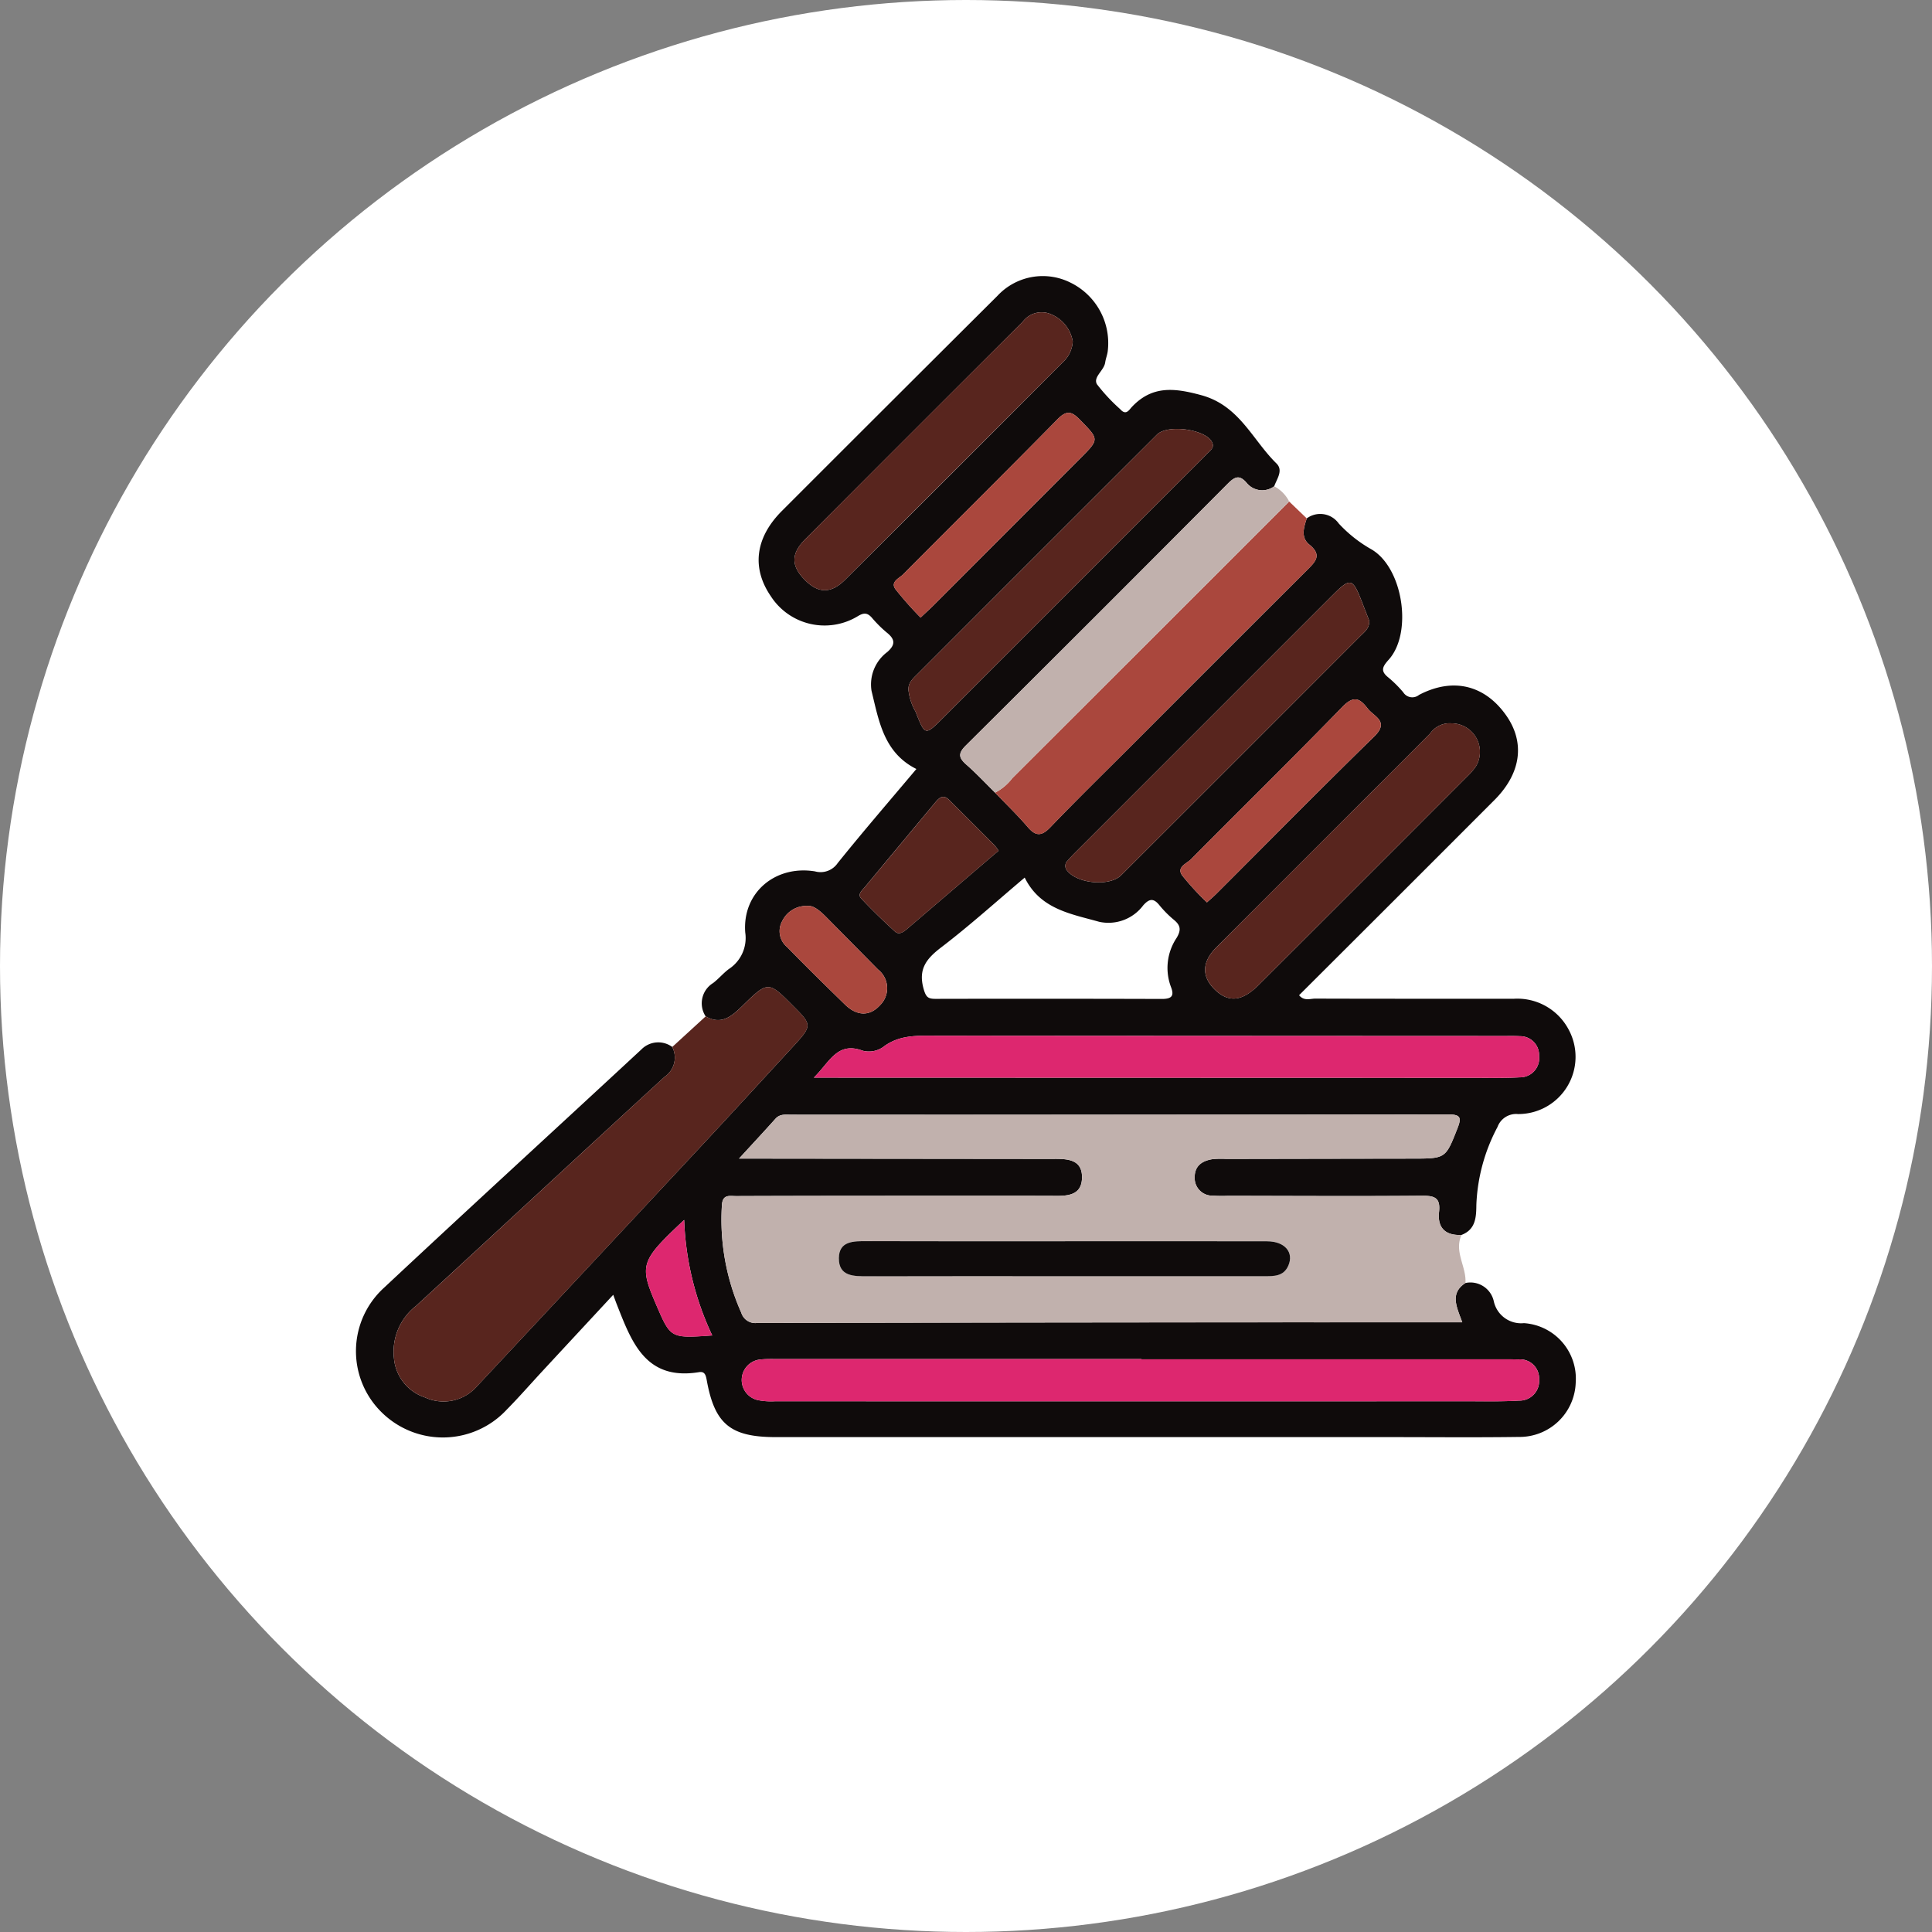 <svg xmlns="http://www.w3.org/2000/svg" xmlns:xlink="http://www.w3.org/1999/xlink" width="189" height="189" viewBox="0 0 189 189">
  <rect x="0" y="0" width="189" height="189" fill="#808080" stroke="none"/>
  <defs>
    <clipPath id="clip-path">
      <rect id="Rectángulo_347535" data-name="Rectángulo 347535" width="119.364" height="113.621" fill="none"/>
    </clipPath>
  </defs>
  <g id="Grupo_161724" data-name="Grupo 161724" transform="translate(-750 -911)">
    <g id="Grupo_161158" data-name="Grupo 161158" transform="translate(750 911)">
      <circle id="Elipse_1142" data-name="Elipse 1142" cx="94.5" cy="94.5" r="94.5" fill="#fff"/>
    </g>
    <g id="Grupo_1017326" data-name="Grupo 1017326" transform="translate(784.818 938)">
      <g id="Grupo_1017325" data-name="Grupo 1017325" clip-path="url(#clip-path)">
        <path id="Trazado_608783" data-name="Trazado 608783" d="M93.018,23.711a2.221,2.221,0,0,1,3.128.5A13.082,13.082,0,0,0,99.3,26.716c3.135,1.771,4.108,8.189,1.731,10.821-.628.7-.822,1.113-.022,1.747a11.414,11.414,0,0,1,1.448,1.444A1.044,1.044,0,0,0,104,40.98c3.305-1.731,6.4-.974,8.487,1.952,1.911,2.672,1.522,5.7-1.115,8.337q-9.533,9.546-19.106,19.089c.492.6,1.088.33,1.588.332,6.458.022,12.916.01,19.374.018a5.675,5.675,0,0,1,5.394,2.984,5.6,5.6,0,0,1-4.952,8.292,1.938,1.938,0,0,0-1.994,1.267,17.613,17.613,0,0,0-2.068,7.627c-.011,1.2-.066,2.4-1.453,2.93-1.575.079-2.372-.7-2.2-2.24.155-1.378-.4-1.6-1.648-1.592-6.333.056-12.668.014-19,.006a13.761,13.761,0,0,1-1.489-.016,1.718,1.718,0,0,1-1.768-1.77c-.016-1.148.733-1.642,1.754-1.8a8.9,8.9,0,0,1,1.3-.025q9.129-.016,18.257-.03c3.268,0,3.238-.013,4.4-2.971.4-1.017.319-1.351-.9-1.349q-32.135.048-64.271.027c-.544,0-1.11-.1-1.555.4-1.091,1.221-2.208,2.418-3.56,3.893H39.7q14.065.015,28.131.029c1.445,0,3.239-.15,3.2,1.849-.041,1.976-1.839,1.766-3.277,1.764q-8.663-.012-17.326,0-6.614,0-13.227.025c-.644,0-1.344-.21-1.4.916A22.345,22.345,0,0,0,37.7,101.417a1.434,1.434,0,0,0,1.522,1.007q30.553-.08,61.1-.068c2.578,0,5.156,0,7.907,0-.543-1.5-1.247-2.825.308-3.845a2.343,2.343,0,0,1,2.783,1.816,2.735,2.735,0,0,0,2.944,2.111,5.438,5.438,0,0,1,5.065,5.8,5.5,5.5,0,0,1-5.573,5.332c-4.223.059-8.447.017-12.671.017h-60c-4.44,0-5.993-1.264-6.769-5.586-.094-.524-.213-.856-.762-.767-5.247.852-6.593-2.983-8.054-6.683-.088-.222-.166-.447-.328-.887-2.349,2.532-4.619,4.977-6.886,7.424-1.182,1.275-2.325,2.588-3.545,3.824a8.525,8.525,0,0,1-12.291.183,8.38,8.38,0,0,1,.322-12.14c8.338-7.805,16.77-15.511,25.142-23.28a2.314,2.314,0,0,1,3.035-.254,2.28,2.28,0,0,1-.753,2.922C22.067,85.8,13.988,93.3,5.866,100.764a5.676,5.676,0,0,0-2.148,5.073,4.45,4.45,0,0,0,3.039,3.87,4.347,4.347,0,0,0,5.087-1.093Q22.886,96.8,33.911,84.974c2.913-3.127,5.8-6.279,8.694-9.422,2.066-2.243,2.064-2.244.133-4.18-2.4-2.41-2.419-2.425-4.956.056-1.028,1-2.037,1.88-3.568,1a2.326,2.326,0,0,1,.733-3.264c.539-.414.984-.953,1.527-1.362a3.625,3.625,0,0,0,1.612-3.577c-.3-3.9,2.941-6.618,6.827-5.981a2.024,2.024,0,0,0,2.215-.81c2.485-3.09,5.079-6.091,7.7-9.206-3.206-1.6-3.675-4.742-4.388-7.646a3.961,3.961,0,0,1,1.544-3.8c.82-.724.759-1.251-.05-1.9a11.8,11.8,0,0,1-1.451-1.443c-.449-.51-.8-.521-1.408-.146a6.258,6.258,0,0,1-8.487-1.968c-1.874-2.733-1.556-5.7,1.089-8.347Q52.2,12.45,62.752,1.945A6.057,6.057,0,0,1,69.9.647a6.58,6.58,0,0,1,3.645,6.73c-.049.363-.194.713-.245,1.076-.112.8-1.211,1.433-.806,2.138a17.635,17.635,0,0,0,2.271,2.436c.575.656.86.083,1.148-.222,1.993-2.112,4.171-1.86,6.8-1.142,3.722,1.017,4.985,4.368,7.337,6.671.694.68.046,1.5-.218,2.238a1.964,1.964,0,0,1-2.671-.306c-.731-.87-1.19-.634-1.888.068Q72.5,33.172,59.655,45.939c-.8.8-.66,1.227.08,1.879.973.857,1.863,1.809,2.788,2.72,1.069,1.115,2.187,2.188,3.191,3.36.8.939,1.373.913,2.232.016,2.575-2.684,5.236-5.285,7.865-7.917q8.611-8.62,17.233-17.227c.826-.821,1.49-1.466.235-2.485-.869-.7-.558-1.674-.261-2.574M76.849,105.978v-.028q-17.784,0-35.567,0c-.558,0-1.12-.017-1.674.039a2.015,2.015,0,0,0-.283,3.978,6.655,6.655,0,0,0,1.662.112q33.891.007,67.783,0c1.676,0,3.355.036,5.026-.063a1.919,1.919,0,0,0,1.952-2.072,1.865,1.865,0,0,0-2.027-1.957c-.434-.01-.869-.012-1.3-.012H76.849M44.8,78.419h1.426q31.486.01,62.973.017c1.552,0,3.108.039,4.656-.046a1.872,1.872,0,0,0,1.89-2.1,1.846,1.846,0,0,0-1.871-1.923c-.495-.031-.993-.019-1.49-.019q-27.853-.011-55.707-.028c-1.733,0-3.44-.087-4.97,1.008a2.419,2.419,0,0,1-2.127.459c-2.5-.932-3.235,1.116-4.781,2.629M65.426,58.851c-2.755,2.323-5.376,4.693-8.175,6.831-1.458,1.114-2.263,2.132-1.711,4.072.228.8.439.961,1.155.96q11.079-.024,22.159.009c.985,0,1.209-.325.877-1.178a5.28,5.28,0,0,1,.555-4.794c.44-.741.408-1.2-.229-1.737a10.477,10.477,0,0,1-1.445-1.448c-.569-.709-.982-.681-1.592,0a4.248,4.248,0,0,1-4.31,1.61c-2.734-.774-5.757-1.215-7.283-4.321m4.7-52.444a3.5,3.5,0,0,0-2.052-2.635,2.3,2.3,0,0,0-2.841.7q-10.664,10.636-21.3,21.3c-1.379,1.386-1.348,2.566-.086,3.886,1.329,1.391,2.593,1.462,4.017.046q10.681-10.62,21.31-21.291a3.012,3.012,0,0,0,.951-2.011m37.034,37.354a2.334,2.334,0,0,0-2.072.994q-2.95,2.977-5.924,5.93Q91.655,58.192,84.151,65.7C82.72,67.14,82.726,68.6,84.1,69.881c1.3,1.209,2.609,1.076,4.211-.522q10.222-10.191,20.416-20.412a6.49,6.49,0,0,0,.845-.986,2.788,2.788,0,0,0-2.417-4.2m-53.1-3.24a5.4,5.4,0,0,0,.693,2.1c.929,2.362.934,2.363,2.7.6Q68.837,31.828,80.224,20.435c1.009-1.01,2.028-2.009,3.026-3.031.326-.335.829-.639.445-1.246-.756-1.194-4.321-1.652-5.332-.643Q66.631,27.223,54.92,38.95c-.438.439-.923.856-.864,1.571m45.074-6.8c-.218-.561-.465-1.195-.71-1.828-.918-2.37-1.125-2.42-2.881-.665Q83.1,43.67,70.659,56.112c-.351.351-.706.7-1.027,1.077a.7.7,0,0,0-.045.995c1,1.267,4.149,1.56,5.276.434q11.726-11.705,23.433-23.43c.387-.387.867-.734.834-1.462m-43.891-.31c.577-.545.945-.876,1.295-1.226Q63.7,25.017,70.862,17.84c1.882-1.885,1.844-1.849-.026-3.768-.8-.826-1.3-.979-2.2-.057-5,5.092-10.072,10.107-15.1,15.171-.384.386-1.281.725-.752,1.457a34.693,34.693,0,0,0,2.457,2.773m28.012,27.86c.392-.357.671-.591.928-.847,5.139-5.133,10.238-10.308,15.436-15.381,1.528-1.491-.033-1.939-.646-2.743-.735-.964-1.343-1.311-2.446-.175-4.888,5.033-9.9,9.946-14.837,14.933-.414.418-1.435.758-.86,1.576a26.009,26.009,0,0,0,2.425,2.638M62.874,56.228a5.079,5.079,0,0,0-.389-.526q-2.228-2.236-4.466-4.461c-.593-.59-1-.157-1.369.288q-3.438,4.121-6.865,8.251c-.271.326-.741.7-.359,1.109,1.054,1.126,2.168,2.2,3.308,3.241.381.348.815.061,1.161-.235l8.441-7.221c.172-.147.348-.289.537-.446m-18.589,5.4a2.629,2.629,0,0,0-2.579,1.478,2.014,2.014,0,0,0,.478,2.54c1.858,1.911,3.764,3.776,5.673,5.637,1.113,1.084,2.385,1.2,3.429.04a2.329,2.329,0,0,0-.2-3.474q-2.548-2.581-5.1-5.159c-.577-.583-1.195-1.092-1.7-1.061m-9.426,42.011a28.778,28.778,0,0,1-2.747-11.3c-4.313,4.049-4.419,4.4-2.695,8.393,1.378,3.191,1.378,3.191,5.442,2.906" transform="translate(0 0)" fill="#0f0b0b"/>
        <path id="Trazado_608784" data-name="Trazado 608784" d="M168.68,236.42c-1.556,1.02-.852,2.342-.308,3.845-2.751,0-5.329,0-7.907,0q-30.553.018-61.105.068a1.434,1.434,0,0,1-1.522-1.007,22.345,22.345,0,0,1-1.892-10.494c.055-1.126.755-.913,1.4-.916q6.614-.022,13.227-.025,8.663-.006,17.326,0c1.438,0,3.235.212,3.276-1.764.042-2-1.753-1.847-3.2-1.848q-14.065-.011-28.131-.029H97.624c1.352-1.475,2.469-2.672,3.56-3.893.445-.5,1.011-.4,1.555-.4q32.136-.007,64.271-.027c1.22,0,1.3.332.9,1.349-1.167,2.958-1.136,2.966-4.4,2.971q-9.128.011-18.257.03a8.906,8.906,0,0,0-1.3.025c-1.02.154-1.769.648-1.753,1.8a1.717,1.717,0,0,0,1.767,1.77,13.756,13.756,0,0,0,1.489.016c6.334.008,12.668.049,19-.007,1.248-.011,1.8.214,1.647,1.593-.173,1.535.624,2.319,2.2,2.24-.762,1.639.495,3.116.379,4.7m-39.151-4.088c-6.46,0-12.919.012-19.379-.01-1.3,0-2.748-.044-2.764,1.66-.017,1.821,1.492,1.78,2.855,1.776,6.335-.018,12.671-.008,19.006-.008q9.876,0,19.752,0c.951,0,1.9.027,2.363-1.047.555-1.292-.356-2.363-2.082-2.367-6.584-.016-13.168-.006-19.752-.007" transform="translate(-60.142 -137.909)" fill="#c1b1ad"/>
        <path id="Trazado_608785" data-name="Trazado 608785" d="M40.4,189.389c1.531.881,2.54,0,3.568-1,2.538-2.481,2.552-2.466,4.956-.056,1.931,1.936,1.933,1.938-.133,4.18-2.9,3.143-5.781,6.3-8.694,9.422q-11.022,11.831-22.066,23.64a4.347,4.347,0,0,1-5.087,1.094A4.45,4.45,0,0,1,9.9,222.8a5.675,5.675,0,0,1,2.149-5.073c8.122-7.46,16.2-14.967,24.327-22.423a2.28,2.28,0,0,0,.753-2.922l3.268-2.993" transform="translate(-6.181 -116.962)" fill="#58251e"/>
        <path id="Trazado_608786" data-name="Trazado 608786" d="M198.141,60.8c-.3.9-.607,1.869.262,2.574,1.255,1.019.591,1.664-.235,2.485q-8.643,8.587-17.233,17.227c-2.629,2.632-5.29,5.233-7.865,7.917-.859.9-1.428.923-2.232-.016-1-1.171-2.122-2.244-3.19-3.359a4.959,4.959,0,0,0,1.69-1.421q13.548-13.524,27.082-27.061l1.722,1.654" transform="translate(-105.123 -37.084)" fill="#aa473d"/>
        <path id="Trazado_608787" data-name="Trazado 608787" d="M190.683,55.187Q177.144,68.72,163.6,82.248a4.956,4.956,0,0,1-1.69,1.421c-.926-.911-1.816-1.864-2.789-2.72-.74-.652-.885-1.08-.08-1.879q12.852-12.758,25.617-25.605c.7-.7,1.158-.938,1.888-.068a1.964,1.964,0,0,0,2.671.306,3.424,3.424,0,0,1,1.465,1.484" transform="translate(-99.387 -33.131)" fill="#c1b1ad"/>
        <path id="Trazado_608788" data-name="Trazado 608788" d="M140.3,284.11H175.87c.434,0,.869,0,1.3.012a1.866,1.866,0,0,1,2.028,1.957,1.919,1.919,0,0,1-1.952,2.072c-1.67.1-3.35.063-5.026.063q-33.891,0-67.783,0a6.653,6.653,0,0,1-1.662-.112,2.016,2.016,0,0,1,.283-3.978c.553-.056,1.116-.039,1.674-.039q17.784,0,35.567,0v.028" transform="translate(-63.454 -178.133)" fill="#dd276f"/>
        <path id="Trazado_608789" data-name="Trazado 608789" d="M120.119,203.374c1.546-1.513,2.278-3.561,4.78-2.629a2.421,2.421,0,0,0,2.127-.459c1.53-1.1,3.238-1.01,4.97-1.008q27.853.027,55.707.028c.5,0,1-.012,1.49.019a1.846,1.846,0,0,1,1.871,1.923,1.873,1.873,0,0,1-1.89,2.1c-1.548.085-3.1.046-4.656.045q-31.486-.006-62.973-.017h-1.426" transform="translate(-75.32 -124.956)" fill="#dd276f"/>
        <path id="Trazado_608790" data-name="Trazado 608790" d="M142.254,12.335a3.013,3.013,0,0,1-.951,2.011Q130.652,25,119.993,35.637c-1.424,1.416-2.687,1.344-4.017-.047-1.262-1.32-1.293-2.5.086-3.886q10.622-10.678,21.3-21.3a2.305,2.305,0,0,1,2.841-.7,3.5,3.5,0,0,1,2.052,2.635" transform="translate(-72.129 -5.928)" fill="#58251e"/>
        <path id="Trazado_608791" data-name="Trazado 608791" d="M246.832,117.294a2.788,2.788,0,0,1,2.417,4.2,6.526,6.526,0,0,1-.845.986q-10.2,10.212-20.416,20.412c-1.6,1.6-2.914,1.731-4.211.522-1.378-1.284-1.383-2.741.047-4.177q7.493-7.522,15.012-15.019c1.976-1.976,3.957-3.946,5.924-5.931a2.335,2.335,0,0,1,2.072-.994" transform="translate(-139.673 -73.534)" fill="#58251e"/>
        <path id="Trazado_608792" data-name="Trazado 608792" d="M144.936,65.675c-.062-.716.423-1.133.862-1.571q11.719-11.721,23.443-23.435c1.011-1.008,4.576-.551,5.332.643.385.607-.118.911-.445,1.246-1,1.022-2.016,2.022-3.026,3.031q-11.388,11.392-22.776,22.783c-1.766,1.766-1.771,1.764-2.7-.6a5.354,5.354,0,0,1-.69-2.1" transform="translate(-90.879 -25.153)" fill="#58251e"/>
        <path id="Trazado_608793" data-name="Trazado 608793" d="M215.811,84.175c.033.728-.447,1.075-.834,1.462q-11.711,11.721-23.433,23.43c-1.127,1.125-4.273.833-5.276-.434a.7.7,0,0,1,.046-.995c.321-.377.677-.726,1.027-1.077q12.438-12.441,24.879-24.88c1.756-1.755,1.963-1.7,2.881.665.245.634.492,1.267.71,1.828" transform="translate(-116.682 -50.45)" fill="#58251e"/>
        <path id="Trazado_608794" data-name="Trazado 608794" d="M143.707,55.921a34.614,34.614,0,0,1-2.457-2.773c-.529-.732.368-1.071.752-1.457,5.026-5.064,10.1-10.079,15.1-15.171.9-.922,1.4-.768,2.2.057,1.87,1.919,1.908,1.883.026,3.768Q152.168,47.521,145,54.7c-.35.35-.718.681-1.295,1.226" transform="translate(-88.469 -22.506)" fill="#aa473d"/>
        <path id="Trazado_608795" data-name="Trazado 608795" d="M218.856,130.908a26,26,0,0,1-2.424-2.638c-.576-.818.446-1.159.859-1.576,4.937-4.986,9.949-9.9,14.837-14.933,1.1-1.136,1.711-.789,2.446.176.612.8,2.174,1.252.646,2.743-5.2,5.073-10.3,10.248-15.436,15.381-.257.256-.536.49-.928.847" transform="translate(-135.605 -69.633)" fill="#aa473d"/>
        <path id="Trazado_608796" data-name="Trazado 608796" d="M145.734,141.9c-.189.157-.365.3-.537.446l-8.441,7.22c-.346.3-.78.583-1.161.235-1.14-1.04-2.254-2.115-3.308-3.241-.382-.408.088-.783.359-1.108q3.431-4.127,6.865-8.251c.371-.445.775-.878,1.369-.288q2.238,2.225,4.466,4.461a5.042,5.042,0,0,1,.389.526" transform="translate(-82.86 -85.669)" fill="#58251e"/>
        <path id="Trazado_608797" data-name="Trazado 608797" d="M113.954,165.246c.505-.032,1.123.478,1.7,1.061q2.552,2.577,5.1,5.159a2.329,2.329,0,0,1,.2,3.473c-1.044,1.159-2.316,1.045-3.429-.04-1.909-1.861-3.815-3.725-5.672-5.637a2.013,2.013,0,0,1-.478-2.539,2.628,2.628,0,0,1,2.579-1.478" transform="translate(-69.67 -103.616)" fill="#aa473d"/>
        <path id="Trazado_608798" data-name="Trazado 608798" d="M82.564,258.9c-4.064.285-4.064.285-5.442-2.906C75.4,252,75.5,251.645,79.817,247.6a28.778,28.778,0,0,0,2.747,11.3" transform="translate(-47.706 -155.254)" fill="#dd276f"/>
        <path id="Trazado_608799" data-name="Trazado 608799" d="M148.817,253.161c6.584,0,13.168-.009,19.752.007,1.726,0,2.637,1.074,2.082,2.367-.461,1.074-1.412,1.048-2.363,1.047q-9.876-.008-19.752,0c-6.335,0-12.671-.01-19.006.008-1.363,0-2.872.046-2.855-1.776.016-1.7,1.46-1.664,2.764-1.66,6.46.022,12.919.01,19.379.01" transform="translate(-79.43 -158.737)" fill="#0f0b0b"/>
      </g>
    </g>
  </g>
</svg>
